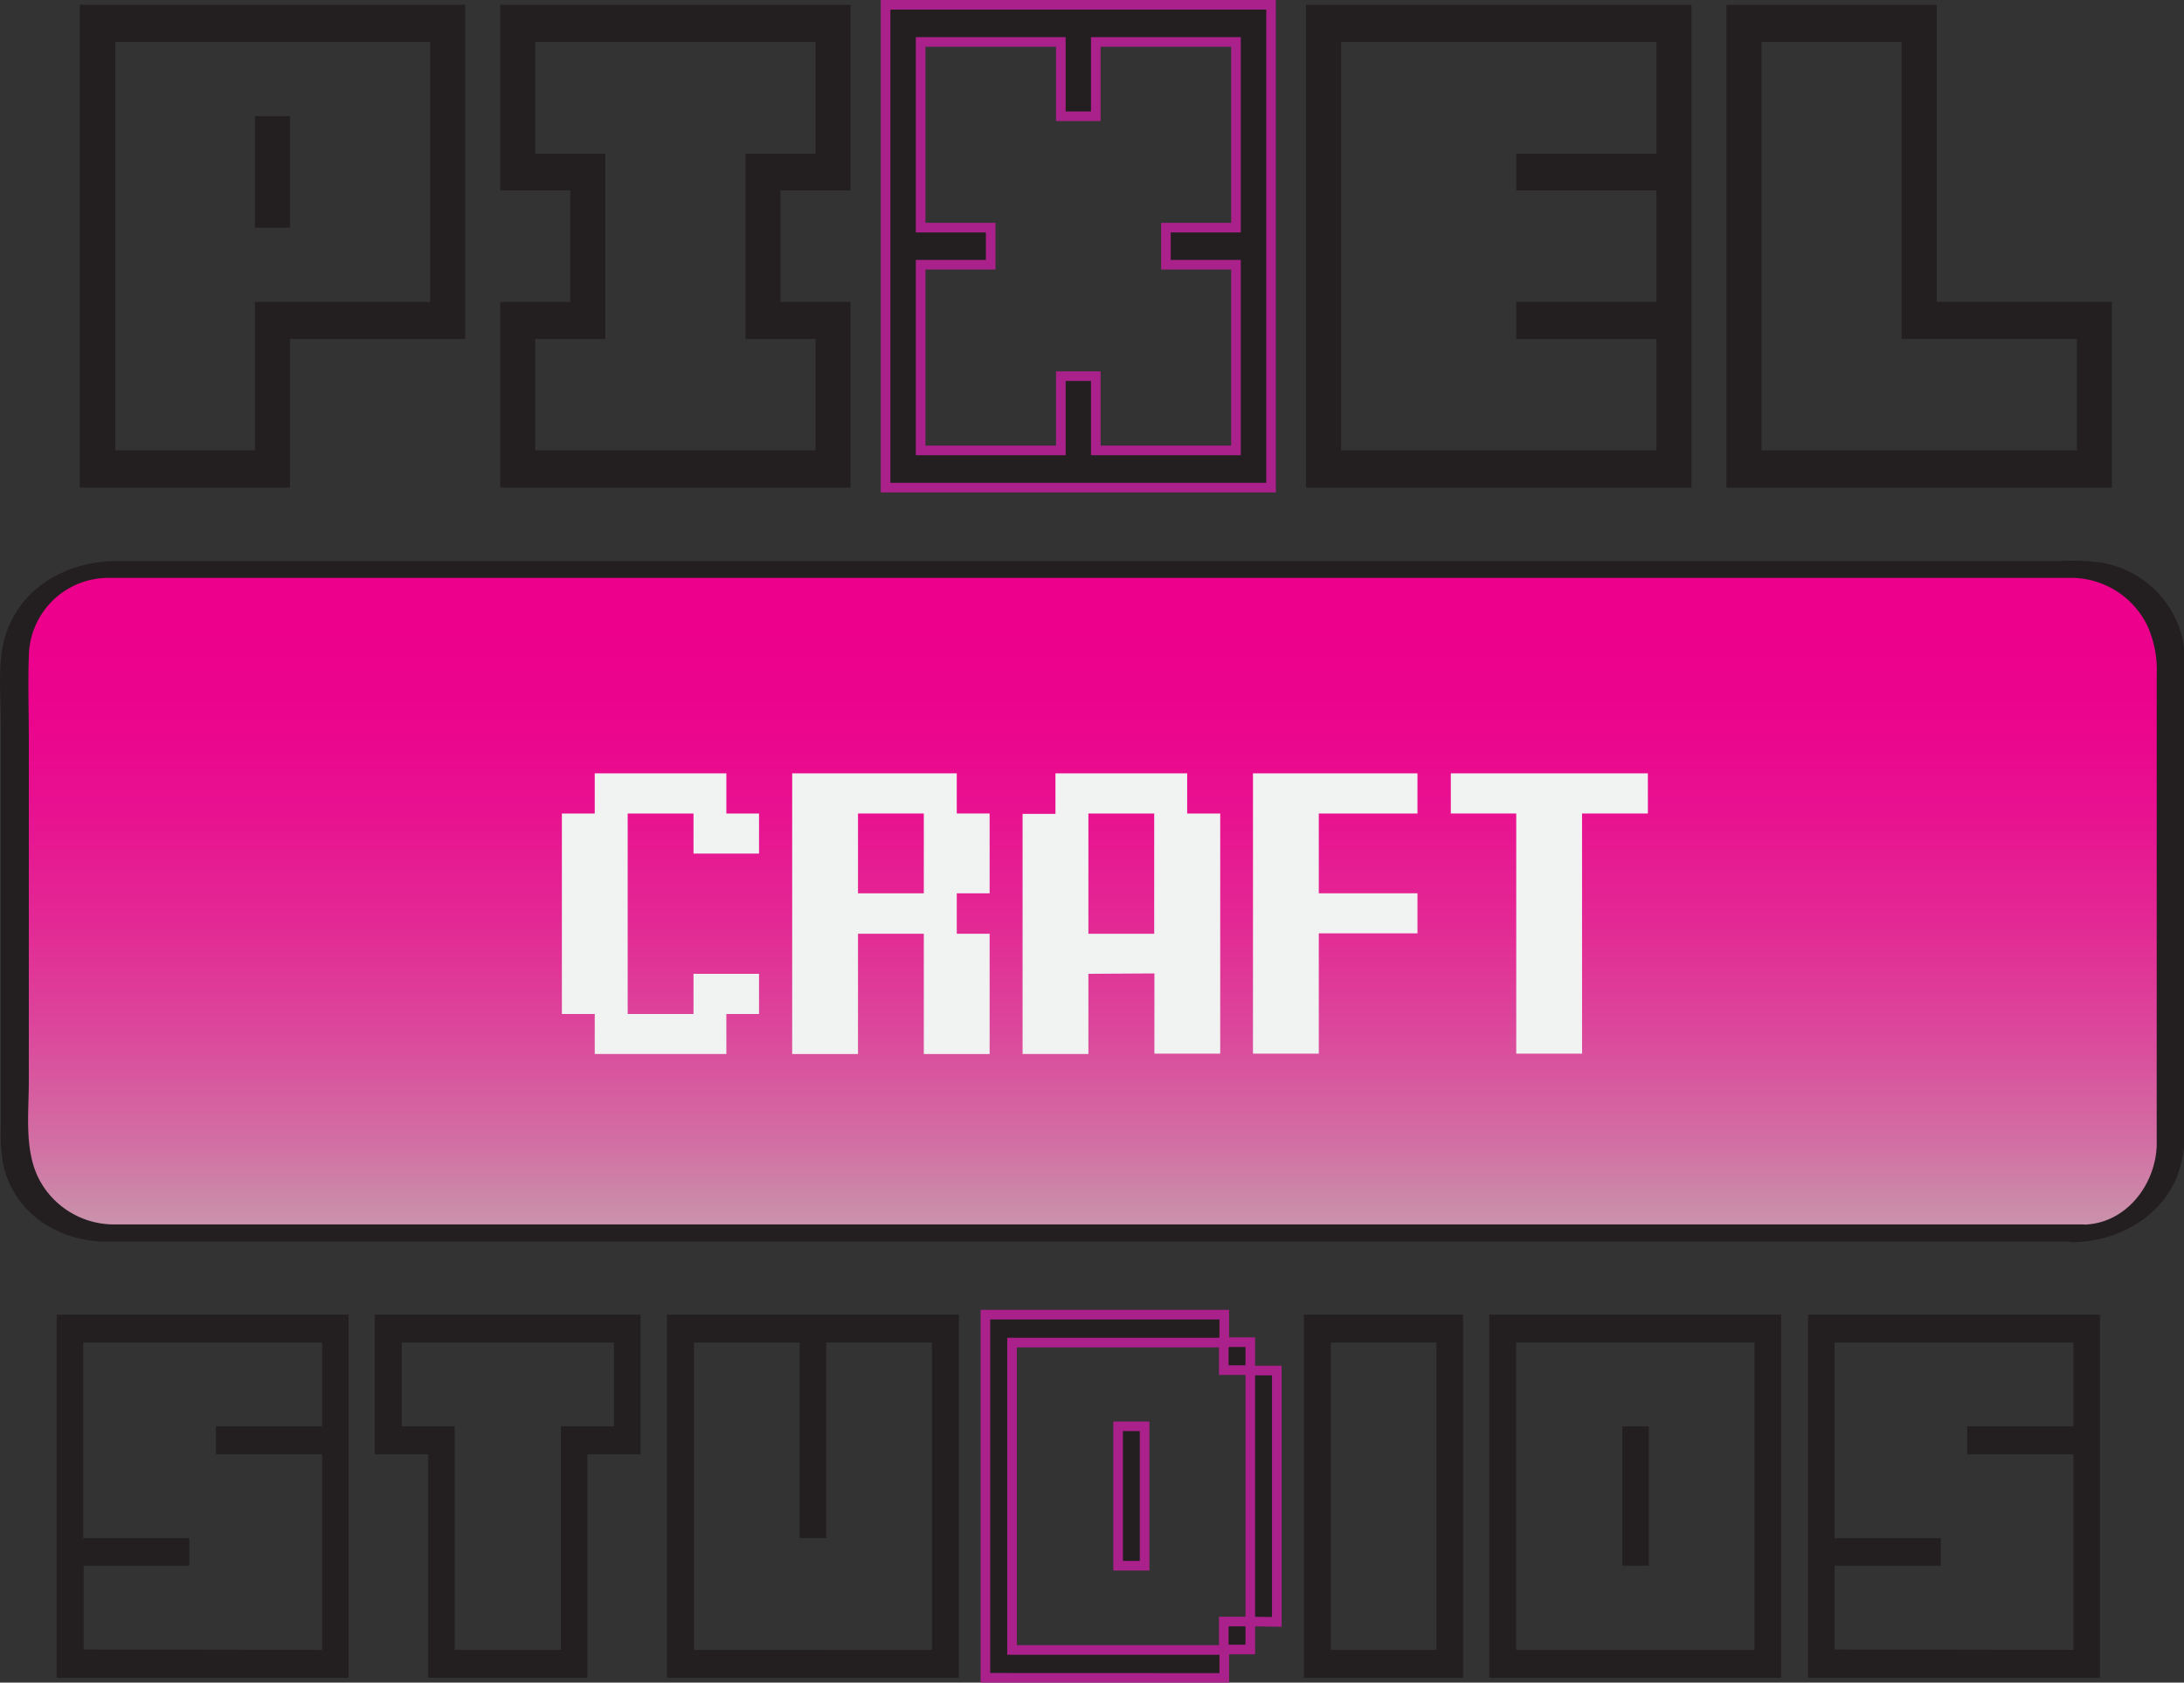 <svg id="Layer_1" data-name="Layer 1" xmlns="http://www.w3.org/2000/svg" xmlns:xlink="http://www.w3.org/1999/xlink" viewBox="0 0 227.31 175.17"><rect x="0" y="0" width="227.31" height="175.17" fill="#333333" stroke="none"/><defs><style>.cls-1{fill:url(#linear-gradient);}.cls-2,.cls-3{fill:#231f20;}.cls-3{stroke:#ab218b;stroke-miterlimit:10;}.cls-4{fill:#f1f2f2;}</style><linearGradient id="linear-gradient" x1="113.7" y1="59.24" x2="113.7" y2="128.37" gradientUnits="userSpaceOnUse"><stop offset="0.08" stop-color="#ec008c"/><stop offset="0.22" stop-color="#eb048d"/><stop offset="0.37" stop-color="#e81290"/><stop offset="0.53" stop-color="#e32894"/><stop offset="0.69" stop-color="#dc469b"/><stop offset="0.86" stop-color="#d26ea3"/><stop offset="1" stop-color="#c996ac"/></linearGradient></defs><rect class="cls-1" x="1.55" y="59.24" width="224.3" height="69.13" rx="9.63"/><path class="cls-2" d="M216.77,127.47h-204c-.32,0-.65,0-1,0a8.8,8.8,0,0,1-7.54-4.41C2.47,120,3,116,3,112.58V77c0-2.87-.1-5.75,0-8.61a8.28,8.28,0,0,1,8.3-8.23h194c3.45,0,6.91,0,10.37,0a8.83,8.83,0,0,1,7.8,4.93,11.05,11.05,0,0,1,1,5.1v46.64c0,.81,0,1.63,0,2.44-.16,4.16-3.25,8.14-7.62,8.22-.62,0-1.61.18-1.91.83s.23,1,.82,1c4.45-.07,8.84-2.36,10.71-6.55a12.54,12.54,0,0,0,.92-5.27v-47a20.3,20.3,0,0,0-.19-3.82,10.44,10.44,0,0,0-8.66-8.13,23.94,23.94,0,0,0-3.88-.15H12.31c-4.85,0-9.58,2.27-11.47,7C-.4,68.39.1,72.31.1,75.55v41.77a17,17,0,0,0,.29,4.16c1.25,5,5.87,7.79,10.78,7.79H215.68c.62,0,1.62-.18,1.91-.82S217.35,127.47,216.77,127.47Z"/><path class="cls-2" d="M8.3,50.76V.5H48.42V35.29H30.18V50.76Zm18.24-3.87V31.43H44.77V4.37H12V46.89Zm0-23.19V12.1h3.64V23.7Z"/><path class="cls-2" d="M52.06,50.76V31.43h7.3V19.83h-7.3V.5H88.53V19.83h-7.3v11.6h7.3V50.76Zm32.82-3.87V35.29H77.59V16h7.29V4.37H55.71V16H63V35.29H55.71v11.6Z"/><path class="cls-3" d="M92.17,50.76V.5h40.12V50.76Zm36.47-3.87V27.56h-7.29V23.7h7.29V4.37H114.05V12.1h-3.64V4.37H95.82V23.7h7.29v3.86H95.82V46.89h14.59V39.16h3.64v7.73Z"/><path class="cls-2" d="M135.93,50.76V.5h40.12V50.76Zm36.47-3.87V35.29H157.81V31.43H172.4V19.83H157.81V16H172.4V4.37H139.58V46.89Z"/><path class="cls-2" d="M179.69,50.76V.5h21.88V31.43H219.8V50.76Zm36.47-3.87V35.29H197.92V4.37H183.34V46.89Z"/><path class="cls-2" d="M5.9,174.67V136.86H36.28v37.81Zm27.62-2.91V151.4H22.47v-2.91H33.52v-8.72H8.66v20.36H19.71V163h-11v8.72Z"/><path class="cls-2" d="M44.57,174.67V151.4H39V136.86H66.66V151.4H61.14v23.27Zm13.81-2.91V148.49H63.9v-8.72H41.81v8.72h5.52v23.27Z"/><path class="cls-2" d="M69.42,174.67V136.86H99.8v37.81ZM97,171.76v-32H86v20.36H83.23V139.77h-11v32Z"/><path class="cls-3" d="M102.56,174.67V136.86h24.86v2.91H105.33v32h22.09v2.91ZM116.37,163V148.49h2.76V163Zm11-20.36v-2.91h2.76v2.91Zm0,29.08v-2.91h2.76v2.91Zm2.76-2.91V142.68h2.76v26.17Z"/><path class="cls-2" d="M135.71,174.67V136.86h16.57v37.81Zm13.8-2.91v-32h-11v32Z"/><path class="cls-2" d="M155,174.67V136.86h30.38v37.81Zm27.61-2.91v-32H157.8v32ZM168.85,163V148.49h2.76V163Z"/><path class="cls-2" d="M188.18,174.67V136.86h30.38v37.81Zm27.62-2.91V151.4H204.75v-2.91H215.8v-8.72H190.94v20.36H202V163H190.94v8.72Z"/><path class="cls-4" d="M72.18,101.38H79v4.18H75.6v4.17H61.9v-4.17H58.48V84.69H61.9V80.51H75.6v4.18H79v4.17H72.18V84.69H65.33v20.87h6.85Z"/><path class="cls-4" d="M99.58,97.21H103v12.52H96.15V97.21H89.3v12.52H82.45V80.51H99.58v4.18H103V93H99.58ZM96.15,84.69H89.3V93h6.85Z"/><path class="cls-4" d="M113.28,101.38v8.35h-6.85v-25h3.42V80.51h13.71v4.18H127v25h-6.85v-8.35Zm6.85-4.17V84.69h-6.85V97.21Z"/><path class="cls-4" d="M147.53,80.51v4.18H137.26V93h10.27v4.17H137.26v12.52h-6.85V80.51Z"/><path class="cls-4" d="M171.51,80.51v4.18h-6.85v25h-6.85v-25H151V80.51Z"/></svg>